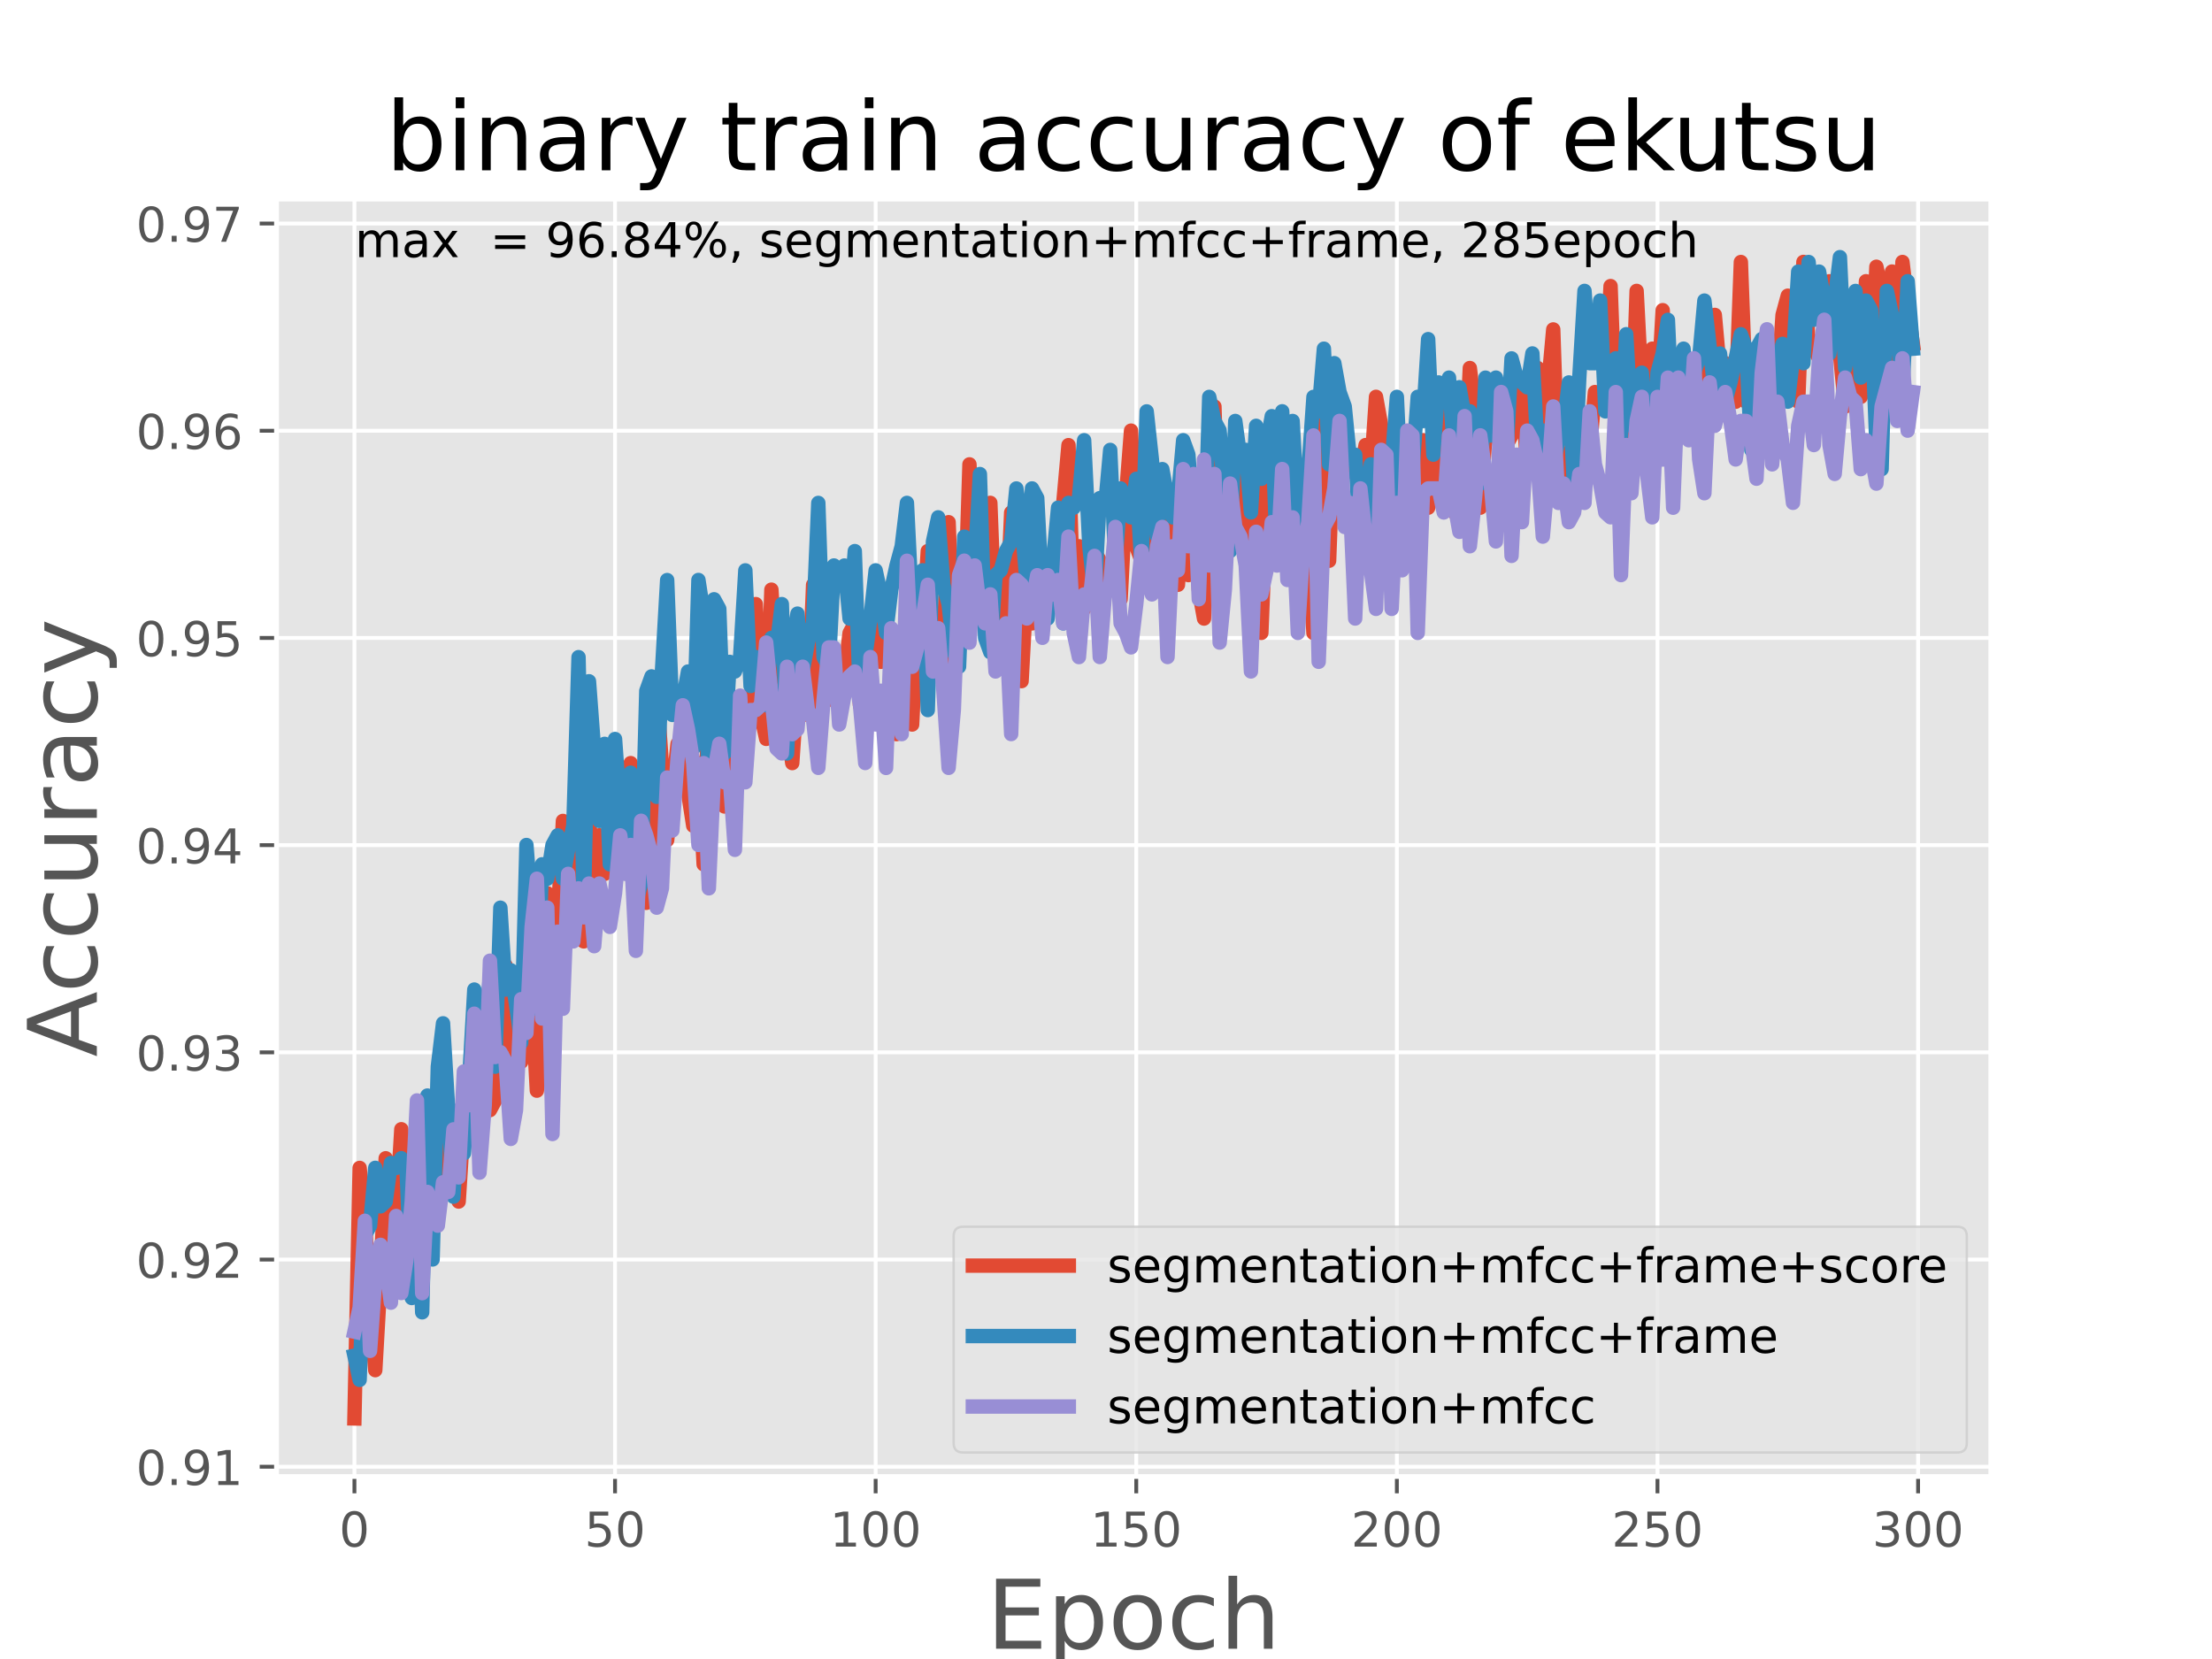 <?xml version="1.0" encoding="utf-8" standalone="no"?>
<!DOCTYPE svg PUBLIC "-//W3C//DTD SVG 1.1//EN"
  "http://www.w3.org/Graphics/SVG/1.1/DTD/svg11.dtd">
<!-- Created with matplotlib (https://matplotlib.org/) -->
<svg height="345.6pt" version="1.1" viewBox="0 0 460.8 345.6" width="460.8pt" xmlns="http://www.w3.org/2000/svg" xmlns:xlink="http://www.w3.org/1999/xlink">
 <defs>
  <style type="text/css">
*{stroke-linecap:butt;stroke-linejoin:round;}
  </style>
 </defs>
 <g id="figure_1">
  <g id="patch_1">
   <path d="M 0 345.6 
L 460.8 345.6 
L 460.8 0 
L 0 0 
z
" style="fill:#ffffff;"/>
  </g>
  <g id="axes_1">
   <g id="patch_2">
    <path d="M 57.6 307.584 
L 414.72 307.584 
L 414.72 41.472 
L 57.6 41.472 
z
" style="fill:#e5e5e5;"/>
   </g>
   <g id="matplotlib.axis_1">
    <g id="xtick_1">
     <g id="line2d_1">
      <path clip-path="url(#pc6d7bc8052)" d="M 73.833 307.584 
L 73.833 41.472 
" style="fill:none;stroke:#ffffff;stroke-linecap:square;stroke-width:0.8;"/>
     </g>
     <g id="line2d_2">
      <defs>
       <path d="M 0 0 
L 0 3.5 
" id="ma8d31fcb08" style="stroke:#555555;stroke-width:0.8;"/>
      </defs>
      <g>
       <use style="fill:#555555;stroke:#555555;stroke-width:0.8;" x="73.833" xlink:href="#ma8d31fcb08" y="307.584"/>
      </g>
     </g>
     <g id="text_1">
      <!-- 0 -->
      <defs>
       <path d="M 31.781 66.406 
Q 24.172 66.406 20.328 58.906 
Q 16.5 51.422 16.5 36.375 
Q 16.5 21.391 20.328 13.891 
Q 24.172 6.391 31.781 6.391 
Q 39.453 6.391 43.281 13.891 
Q 47.125 21.391 47.125 36.375 
Q 47.125 51.422 43.281 58.906 
Q 39.453 66.406 31.781 66.406 
z
M 31.781 74.219 
Q 44.047 74.219 50.516 64.516 
Q 56.984 54.828 56.984 36.375 
Q 56.984 17.969 50.516 8.266 
Q 44.047 -1.422 31.781 -1.422 
Q 19.531 -1.422 13.062 8.266 
Q 6.594 17.969 6.594 36.375 
Q 6.594 54.828 13.062 64.516 
Q 19.531 74.219 31.781 74.219 
z
" id="DejaVuSans-48"/>
      </defs>
      <g style="fill:#555555;" transform="translate(70.651 322.182)scale(0.1 -0.1)">
       <use xlink:href="#DejaVuSans-48"/>
      </g>
     </g>
    </g>
    <g id="xtick_2">
     <g id="line2d_3">
      <path clip-path="url(#pc6d7bc8052)" d="M 128.123 307.584 
L 128.123 41.472 
" style="fill:none;stroke:#ffffff;stroke-linecap:square;stroke-width:0.8;"/>
     </g>
     <g id="line2d_4">
      <g>
       <use style="fill:#555555;stroke:#555555;stroke-width:0.8;" x="128.123" xlink:href="#ma8d31fcb08" y="307.584"/>
      </g>
     </g>
     <g id="text_2">
      <!-- 50 -->
      <defs>
       <path d="M 10.797 72.906 
L 49.516 72.906 
L 49.516 64.594 
L 19.828 64.594 
L 19.828 46.734 
Q 21.969 47.469 24.109 47.828 
Q 26.266 48.188 28.422 48.188 
Q 40.625 48.188 47.75 41.5 
Q 54.891 34.812 54.891 23.391 
Q 54.891 11.625 47.562 5.094 
Q 40.234 -1.422 26.906 -1.422 
Q 22.312 -1.422 17.547 -0.641 
Q 12.797 0.141 7.719 1.703 
L 7.719 11.625 
Q 12.109 9.234 16.797 8.062 
Q 21.484 6.891 26.703 6.891 
Q 35.156 6.891 40.078 11.328 
Q 45.016 15.766 45.016 23.391 
Q 45.016 31 40.078 35.438 
Q 35.156 39.891 26.703 39.891 
Q 22.75 39.891 18.812 39.016 
Q 14.891 38.141 10.797 36.281 
z
" id="DejaVuSans-53"/>
      </defs>
      <g style="fill:#555555;" transform="translate(121.76 322.182)scale(0.1 -0.1)">
       <use xlink:href="#DejaVuSans-53"/>
       <use x="63.623" xlink:href="#DejaVuSans-48"/>
      </g>
     </g>
    </g>
    <g id="xtick_3">
     <g id="line2d_5">
      <path clip-path="url(#pc6d7bc8052)" d="M 182.413 307.584 
L 182.413 41.472 
" style="fill:none;stroke:#ffffff;stroke-linecap:square;stroke-width:0.8;"/>
     </g>
     <g id="line2d_6">
      <g>
       <use style="fill:#555555;stroke:#555555;stroke-width:0.8;" x="182.413" xlink:href="#ma8d31fcb08" y="307.584"/>
      </g>
     </g>
     <g id="text_3">
      <!-- 100 -->
      <defs>
       <path d="M 12.406 8.297 
L 28.516 8.297 
L 28.516 63.922 
L 10.984 60.406 
L 10.984 69.391 
L 28.422 72.906 
L 38.281 72.906 
L 38.281 8.297 
L 54.391 8.297 
L 54.391 0 
L 12.406 0 
z
" id="DejaVuSans-49"/>
      </defs>
      <g style="fill:#555555;" transform="translate(172.869 322.182)scale(0.1 -0.1)">
       <use xlink:href="#DejaVuSans-49"/>
       <use x="63.623" xlink:href="#DejaVuSans-48"/>
       <use x="127.246" xlink:href="#DejaVuSans-48"/>
      </g>
     </g>
    </g>
    <g id="xtick_4">
     <g id="line2d_7">
      <path clip-path="url(#pc6d7bc8052)" d="M 236.703 307.584 
L 236.703 41.472 
" style="fill:none;stroke:#ffffff;stroke-linecap:square;stroke-width:0.8;"/>
     </g>
     <g id="line2d_8">
      <g>
       <use style="fill:#555555;stroke:#555555;stroke-width:0.8;" x="236.703" xlink:href="#ma8d31fcb08" y="307.584"/>
      </g>
     </g>
     <g id="text_4">
      <!-- 150 -->
      <g style="fill:#555555;" transform="translate(227.159 322.182)scale(0.1 -0.1)">
       <use xlink:href="#DejaVuSans-49"/>
       <use x="63.623" xlink:href="#DejaVuSans-53"/>
       <use x="127.246" xlink:href="#DejaVuSans-48"/>
      </g>
     </g>
    </g>
    <g id="xtick_5">
     <g id="line2d_9">
      <path clip-path="url(#pc6d7bc8052)" d="M 290.993 307.584 
L 290.993 41.472 
" style="fill:none;stroke:#ffffff;stroke-linecap:square;stroke-width:0.8;"/>
     </g>
     <g id="line2d_10">
      <g>
       <use style="fill:#555555;stroke:#555555;stroke-width:0.8;" x="290.993" xlink:href="#ma8d31fcb08" y="307.584"/>
      </g>
     </g>
     <g id="text_5">
      <!-- 200 -->
      <defs>
       <path d="M 19.188 8.297 
L 53.609 8.297 
L 53.609 0 
L 7.328 0 
L 7.328 8.297 
Q 12.938 14.109 22.625 23.891 
Q 32.328 33.688 34.812 36.531 
Q 39.547 41.844 41.422 45.531 
Q 43.312 49.219 43.312 52.781 
Q 43.312 58.594 39.234 62.25 
Q 35.156 65.922 28.609 65.922 
Q 23.969 65.922 18.812 64.312 
Q 13.672 62.703 7.812 59.422 
L 7.812 69.391 
Q 13.766 71.781 18.938 73 
Q 24.125 74.219 28.422 74.219 
Q 39.75 74.219 46.484 68.547 
Q 53.219 62.891 53.219 53.422 
Q 53.219 48.922 51.531 44.891 
Q 49.859 40.875 45.406 35.406 
Q 44.188 33.984 37.641 27.219 
Q 31.109 20.453 19.188 8.297 
z
" id="DejaVuSans-50"/>
      </defs>
      <g style="fill:#555555;" transform="translate(281.449 322.182)scale(0.1 -0.1)">
       <use xlink:href="#DejaVuSans-50"/>
       <use x="63.623" xlink:href="#DejaVuSans-48"/>
       <use x="127.246" xlink:href="#DejaVuSans-48"/>
      </g>
     </g>
    </g>
    <g id="xtick_6">
     <g id="line2d_11">
      <path clip-path="url(#pc6d7bc8052)" d="M 345.283 307.584 
L 345.283 41.472 
" style="fill:none;stroke:#ffffff;stroke-linecap:square;stroke-width:0.8;"/>
     </g>
     <g id="line2d_12">
      <g>
       <use style="fill:#555555;stroke:#555555;stroke-width:0.8;" x="345.283" xlink:href="#ma8d31fcb08" y="307.584"/>
      </g>
     </g>
     <g id="text_6">
      <!-- 250 -->
      <g style="fill:#555555;" transform="translate(335.739 322.182)scale(0.1 -0.1)">
       <use xlink:href="#DejaVuSans-50"/>
       <use x="63.623" xlink:href="#DejaVuSans-53"/>
       <use x="127.246" xlink:href="#DejaVuSans-48"/>
      </g>
     </g>
    </g>
    <g id="xtick_7">
     <g id="line2d_13">
      <path clip-path="url(#pc6d7bc8052)" d="M 399.573 307.584 
L 399.573 41.472 
" style="fill:none;stroke:#ffffff;stroke-linecap:square;stroke-width:0.8;"/>
     </g>
     <g id="line2d_14">
      <g>
       <use style="fill:#555555;stroke:#555555;stroke-width:0.8;" x="399.573" xlink:href="#ma8d31fcb08" y="307.584"/>
      </g>
     </g>
     <g id="text_7">
      <!-- 300 -->
      <defs>
       <path d="M 40.578 39.312 
Q 47.656 37.797 51.625 33 
Q 55.609 28.219 55.609 21.188 
Q 55.609 10.406 48.188 4.484 
Q 40.766 -1.422 27.094 -1.422 
Q 22.516 -1.422 17.656 -0.516 
Q 12.797 0.391 7.625 2.203 
L 7.625 11.719 
Q 11.719 9.328 16.594 8.109 
Q 21.484 6.891 26.812 6.891 
Q 36.078 6.891 40.938 10.547 
Q 45.797 14.203 45.797 21.188 
Q 45.797 27.641 41.281 31.266 
Q 36.766 34.906 28.719 34.906 
L 20.219 34.906 
L 20.219 43.016 
L 29.109 43.016 
Q 36.375 43.016 40.234 45.922 
Q 44.094 48.828 44.094 54.297 
Q 44.094 59.906 40.109 62.906 
Q 36.141 65.922 28.719 65.922 
Q 24.656 65.922 20.016 65.031 
Q 15.375 64.156 9.812 62.312 
L 9.812 71.094 
Q 15.438 72.656 20.344 73.438 
Q 25.25 74.219 29.594 74.219 
Q 40.828 74.219 47.359 69.109 
Q 53.906 64.016 53.906 55.328 
Q 53.906 49.266 50.438 45.094 
Q 46.969 40.922 40.578 39.312 
z
" id="DejaVuSans-51"/>
      </defs>
      <g style="fill:#555555;" transform="translate(390.029 322.182)scale(0.1 -0.1)">
       <use xlink:href="#DejaVuSans-51"/>
       <use x="63.623" xlink:href="#DejaVuSans-48"/>
       <use x="127.246" xlink:href="#DejaVuSans-48"/>
      </g>
     </g>
    </g>
    <g id="text_8">
     <!-- Epoch -->
     <defs>
      <path d="M 9.812 72.906 
L 55.906 72.906 
L 55.906 64.594 
L 19.672 64.594 
L 19.672 43.016 
L 54.391 43.016 
L 54.391 34.719 
L 19.672 34.719 
L 19.672 8.297 
L 56.781 8.297 
L 56.781 0 
L 9.812 0 
z
" id="DejaVuSans-69"/>
      <path d="M 18.109 8.203 
L 18.109 -20.797 
L 9.078 -20.797 
L 9.078 54.688 
L 18.109 54.688 
L 18.109 46.391 
Q 20.953 51.266 25.266 53.625 
Q 29.594 56 35.594 56 
Q 45.562 56 51.781 48.094 
Q 58.016 40.188 58.016 27.297 
Q 58.016 14.406 51.781 6.484 
Q 45.562 -1.422 35.594 -1.422 
Q 29.594 -1.422 25.266 0.953 
Q 20.953 3.328 18.109 8.203 
z
M 48.688 27.297 
Q 48.688 37.203 44.609 42.844 
Q 40.531 48.484 33.406 48.484 
Q 26.266 48.484 22.188 42.844 
Q 18.109 37.203 18.109 27.297 
Q 18.109 17.391 22.188 11.75 
Q 26.266 6.109 33.406 6.109 
Q 40.531 6.109 44.609 11.75 
Q 48.688 17.391 48.688 27.297 
z
" id="DejaVuSans-112"/>
      <path d="M 30.609 48.391 
Q 23.391 48.391 19.188 42.75 
Q 14.984 37.109 14.984 27.297 
Q 14.984 17.484 19.156 11.844 
Q 23.344 6.203 30.609 6.203 
Q 37.797 6.203 41.984 11.859 
Q 46.188 17.531 46.188 27.297 
Q 46.188 37.016 41.984 42.703 
Q 37.797 48.391 30.609 48.391 
z
M 30.609 56 
Q 42.328 56 49.016 48.375 
Q 55.719 40.766 55.719 27.297 
Q 55.719 13.875 49.016 6.219 
Q 42.328 -1.422 30.609 -1.422 
Q 18.844 -1.422 12.172 6.219 
Q 5.516 13.875 5.516 27.297 
Q 5.516 40.766 12.172 48.375 
Q 18.844 56 30.609 56 
z
" id="DejaVuSans-111"/>
      <path d="M 48.781 52.594 
L 48.781 44.188 
Q 44.969 46.297 41.141 47.344 
Q 37.312 48.391 33.406 48.391 
Q 24.656 48.391 19.812 42.844 
Q 14.984 37.312 14.984 27.297 
Q 14.984 17.281 19.812 11.734 
Q 24.656 6.203 33.406 6.203 
Q 37.312 6.203 41.141 7.25 
Q 44.969 8.297 48.781 10.406 
L 48.781 2.094 
Q 45.016 0.344 40.984 -0.531 
Q 36.969 -1.422 32.422 -1.422 
Q 20.062 -1.422 12.781 6.344 
Q 5.516 14.109 5.516 27.297 
Q 5.516 40.672 12.859 48.328 
Q 20.219 56 33.016 56 
Q 37.156 56 41.109 55.141 
Q 45.062 54.297 48.781 52.594 
z
" id="DejaVuSans-99"/>
      <path d="M 54.891 33.016 
L 54.891 0 
L 45.906 0 
L 45.906 32.719 
Q 45.906 40.484 42.875 44.328 
Q 39.844 48.188 33.797 48.188 
Q 26.516 48.188 22.312 43.547 
Q 18.109 38.922 18.109 30.906 
L 18.109 0 
L 9.078 0 
L 9.078 75.984 
L 18.109 75.984 
L 18.109 46.188 
Q 21.344 51.125 25.703 53.562 
Q 30.078 56 35.797 56 
Q 45.219 56 50.047 50.172 
Q 54.891 44.344 54.891 33.016 
z
" id="DejaVuSans-104"/>
     </defs>
     <g style="fill:#555555;" transform="translate(205.538 343.459)scale(0.2 -0.2)">
      <use xlink:href="#DejaVuSans-69"/>
      <use x="63.184" xlink:href="#DejaVuSans-112"/>
      <use x="126.66" xlink:href="#DejaVuSans-111"/>
      <use x="187.842" xlink:href="#DejaVuSans-99"/>
      <use x="242.822" xlink:href="#DejaVuSans-104"/>
     </g>
    </g>
   </g>
   <g id="matplotlib.axis_2">
    <g id="ytick_1">
     <g id="line2d_15">
      <path clip-path="url(#pc6d7bc8052)" d="M 57.6 305.552 
L 414.72 305.552 
" style="fill:none;stroke:#ffffff;stroke-linecap:square;stroke-width:0.8;"/>
     </g>
     <g id="line2d_16">
      <defs>
       <path d="M 0 0 
L -3.5 0 
" id="m9294059d10" style="stroke:#555555;stroke-width:0.8;"/>
      </defs>
      <g>
       <use style="fill:#555555;stroke:#555555;stroke-width:0.8;" x="57.6" xlink:href="#m9294059d10" y="305.552"/>
      </g>
     </g>
     <g id="text_9">
      <!-- 0.91 -->
      <defs>
       <path d="M 10.688 12.406 
L 21 12.406 
L 21 0 
L 10.688 0 
z
" id="DejaVuSans-46"/>
       <path d="M 10.984 1.516 
L 10.984 10.5 
Q 14.703 8.734 18.5 7.812 
Q 22.312 6.891 25.984 6.891 
Q 35.75 6.891 40.891 13.453 
Q 46.047 20.016 46.781 33.406 
Q 43.953 29.203 39.594 26.953 
Q 35.25 24.703 29.984 24.703 
Q 19.047 24.703 12.672 31.312 
Q 6.297 37.938 6.297 49.422 
Q 6.297 60.641 12.938 67.422 
Q 19.578 74.219 30.609 74.219 
Q 43.266 74.219 49.922 64.516 
Q 56.594 54.828 56.594 36.375 
Q 56.594 19.141 48.406 8.859 
Q 40.234 -1.422 26.422 -1.422 
Q 22.703 -1.422 18.891 -0.688 
Q 15.094 0.047 10.984 1.516 
z
M 30.609 32.422 
Q 37.25 32.422 41.125 36.953 
Q 45.016 41.5 45.016 49.422 
Q 45.016 57.281 41.125 61.844 
Q 37.25 66.406 30.609 66.406 
Q 23.969 66.406 20.094 61.844 
Q 16.219 57.281 16.219 49.422 
Q 16.219 41.5 20.094 36.953 
Q 23.969 32.422 30.609 32.422 
z
" id="DejaVuSans-57"/>
      </defs>
      <g style="fill:#555555;" transform="translate(28.334 309.351)scale(0.1 -0.1)">
       <use xlink:href="#DejaVuSans-48"/>
       <use x="63.623" xlink:href="#DejaVuSans-46"/>
       <use x="95.41" xlink:href="#DejaVuSans-57"/>
       <use x="159.033" xlink:href="#DejaVuSans-49"/>
      </g>
     </g>
    </g>
    <g id="ytick_2">
     <g id="line2d_17">
      <path clip-path="url(#pc6d7bc8052)" d="M 57.6 262.387 
L 414.72 262.387 
" style="fill:none;stroke:#ffffff;stroke-linecap:square;stroke-width:0.8;"/>
     </g>
     <g id="line2d_18">
      <g>
       <use style="fill:#555555;stroke:#555555;stroke-width:0.8;" x="57.6" xlink:href="#m9294059d10" y="262.387"/>
      </g>
     </g>
     <g id="text_10">
      <!-- 0.92 -->
      <g style="fill:#555555;" transform="translate(28.334 266.186)scale(0.1 -0.1)">
       <use xlink:href="#DejaVuSans-48"/>
       <use x="63.623" xlink:href="#DejaVuSans-46"/>
       <use x="95.41" xlink:href="#DejaVuSans-57"/>
       <use x="159.033" xlink:href="#DejaVuSans-50"/>
      </g>
     </g>
    </g>
    <g id="ytick_3">
     <g id="line2d_19">
      <path clip-path="url(#pc6d7bc8052)" d="M 57.6 219.223 
L 414.72 219.223 
" style="fill:none;stroke:#ffffff;stroke-linecap:square;stroke-width:0.8;"/>
     </g>
     <g id="line2d_20">
      <g>
       <use style="fill:#555555;stroke:#555555;stroke-width:0.8;" x="57.6" xlink:href="#m9294059d10" y="219.223"/>
      </g>
     </g>
     <g id="text_11">
      <!-- 0.93 -->
      <g style="fill:#555555;" transform="translate(28.334 223.022)scale(0.1 -0.1)">
       <use xlink:href="#DejaVuSans-48"/>
       <use x="63.623" xlink:href="#DejaVuSans-46"/>
       <use x="95.41" xlink:href="#DejaVuSans-57"/>
       <use x="159.033" xlink:href="#DejaVuSans-51"/>
      </g>
     </g>
    </g>
    <g id="ytick_4">
     <g id="line2d_21">
      <path clip-path="url(#pc6d7bc8052)" d="M 57.6 176.058 
L 414.72 176.058 
" style="fill:none;stroke:#ffffff;stroke-linecap:square;stroke-width:0.8;"/>
     </g>
     <g id="line2d_22">
      <g>
       <use style="fill:#555555;stroke:#555555;stroke-width:0.8;" x="57.6" xlink:href="#m9294059d10" y="176.058"/>
      </g>
     </g>
     <g id="text_12">
      <!-- 0.94 -->
      <defs>
       <path d="M 37.797 64.312 
L 12.891 25.391 
L 37.797 25.391 
z
M 35.203 72.906 
L 47.609 72.906 
L 47.609 25.391 
L 58.016 25.391 
L 58.016 17.188 
L 47.609 17.188 
L 47.609 0 
L 37.797 0 
L 37.797 17.188 
L 4.891 17.188 
L 4.891 26.703 
z
" id="DejaVuSans-52"/>
      </defs>
      <g style="fill:#555555;" transform="translate(28.334 179.857)scale(0.1 -0.1)">
       <use xlink:href="#DejaVuSans-48"/>
       <use x="63.623" xlink:href="#DejaVuSans-46"/>
       <use x="95.41" xlink:href="#DejaVuSans-57"/>
       <use x="159.033" xlink:href="#DejaVuSans-52"/>
      </g>
     </g>
    </g>
    <g id="ytick_5">
     <g id="line2d_23">
      <path clip-path="url(#pc6d7bc8052)" d="M 57.6 132.894 
L 414.72 132.894 
" style="fill:none;stroke:#ffffff;stroke-linecap:square;stroke-width:0.8;"/>
     </g>
     <g id="line2d_24">
      <g>
       <use style="fill:#555555;stroke:#555555;stroke-width:0.8;" x="57.6" xlink:href="#m9294059d10" y="132.894"/>
      </g>
     </g>
     <g id="text_13">
      <!-- 0.95 -->
      <g style="fill:#555555;" transform="translate(28.334 136.693)scale(0.1 -0.1)">
       <use xlink:href="#DejaVuSans-48"/>
       <use x="63.623" xlink:href="#DejaVuSans-46"/>
       <use x="95.41" xlink:href="#DejaVuSans-57"/>
       <use x="159.033" xlink:href="#DejaVuSans-53"/>
      </g>
     </g>
    </g>
    <g id="ytick_6">
     <g id="line2d_25">
      <path clip-path="url(#pc6d7bc8052)" d="M 57.6 89.729 
L 414.72 89.729 
" style="fill:none;stroke:#ffffff;stroke-linecap:square;stroke-width:0.8;"/>
     </g>
     <g id="line2d_26">
      <g>
       <use style="fill:#555555;stroke:#555555;stroke-width:0.8;" x="57.6" xlink:href="#m9294059d10" y="89.729"/>
      </g>
     </g>
     <g id="text_14">
      <!-- 0.96 -->
      <defs>
       <path d="M 33.016 40.375 
Q 26.375 40.375 22.484 35.828 
Q 18.609 31.297 18.609 23.391 
Q 18.609 15.531 22.484 10.953 
Q 26.375 6.391 33.016 6.391 
Q 39.656 6.391 43.531 10.953 
Q 47.406 15.531 47.406 23.391 
Q 47.406 31.297 43.531 35.828 
Q 39.656 40.375 33.016 40.375 
z
M 52.594 71.297 
L 52.594 62.312 
Q 48.875 64.062 45.094 64.984 
Q 41.312 65.922 37.594 65.922 
Q 27.828 65.922 22.672 59.328 
Q 17.531 52.734 16.797 39.406 
Q 19.672 43.656 24.016 45.922 
Q 28.375 48.188 33.594 48.188 
Q 44.578 48.188 50.953 41.516 
Q 57.328 34.859 57.328 23.391 
Q 57.328 12.156 50.688 5.359 
Q 44.047 -1.422 33.016 -1.422 
Q 20.359 -1.422 13.672 8.266 
Q 6.984 17.969 6.984 36.375 
Q 6.984 53.656 15.188 63.938 
Q 23.391 74.219 37.203 74.219 
Q 40.922 74.219 44.703 73.484 
Q 48.484 72.75 52.594 71.297 
z
" id="DejaVuSans-54"/>
      </defs>
      <g style="fill:#555555;" transform="translate(28.334 93.528)scale(0.1 -0.1)">
       <use xlink:href="#DejaVuSans-48"/>
       <use x="63.623" xlink:href="#DejaVuSans-46"/>
       <use x="95.41" xlink:href="#DejaVuSans-57"/>
       <use x="159.033" xlink:href="#DejaVuSans-54"/>
      </g>
     </g>
    </g>
    <g id="ytick_7">
     <g id="line2d_27">
      <path clip-path="url(#pc6d7bc8052)" d="M 57.6 46.564 
L 414.72 46.564 
" style="fill:none;stroke:#ffffff;stroke-linecap:square;stroke-width:0.8;"/>
     </g>
     <g id="line2d_28">
      <g>
       <use style="fill:#555555;stroke:#555555;stroke-width:0.8;" x="57.6" xlink:href="#m9294059d10" y="46.564"/>
      </g>
     </g>
     <g id="text_15">
      <!-- 0.97 -->
      <defs>
       <path d="M 8.203 72.906 
L 55.078 72.906 
L 55.078 68.703 
L 28.609 0 
L 18.312 0 
L 43.219 64.594 
L 8.203 64.594 
z
" id="DejaVuSans-55"/>
      </defs>
      <g style="fill:#555555;" transform="translate(28.334 50.364)scale(0.1 -0.1)">
       <use xlink:href="#DejaVuSans-48"/>
       <use x="63.623" xlink:href="#DejaVuSans-46"/>
       <use x="95.41" xlink:href="#DejaVuSans-57"/>
       <use x="159.033" xlink:href="#DejaVuSans-55"/>
      </g>
     </g>
    </g>
    <g id="text_16">
     <!-- Accuracy -->
     <defs>
      <path d="M 34.188 63.188 
L 20.797 26.906 
L 47.609 26.906 
z
M 28.609 72.906 
L 39.797 72.906 
L 67.578 0 
L 57.328 0 
L 50.688 18.703 
L 17.828 18.703 
L 11.188 0 
L 0.781 0 
z
" id="DejaVuSans-65"/>
      <path d="M 8.5 21.578 
L 8.5 54.688 
L 17.484 54.688 
L 17.484 21.922 
Q 17.484 14.156 20.5 10.266 
Q 23.531 6.391 29.594 6.391 
Q 36.859 6.391 41.078 11.031 
Q 45.312 15.672 45.312 23.688 
L 45.312 54.688 
L 54.297 54.688 
L 54.297 0 
L 45.312 0 
L 45.312 8.406 
Q 42.047 3.422 37.719 1 
Q 33.406 -1.422 27.688 -1.422 
Q 18.266 -1.422 13.375 4.438 
Q 8.5 10.297 8.5 21.578 
z
M 31.109 56 
z
" id="DejaVuSans-117"/>
      <path d="M 41.109 46.297 
Q 39.594 47.172 37.812 47.578 
Q 36.031 48 33.891 48 
Q 26.266 48 22.188 43.047 
Q 18.109 38.094 18.109 28.812 
L 18.109 0 
L 9.078 0 
L 9.078 54.688 
L 18.109 54.688 
L 18.109 46.188 
Q 20.953 51.172 25.484 53.578 
Q 30.031 56 36.531 56 
Q 37.453 56 38.578 55.875 
Q 39.703 55.766 41.062 55.516 
z
" id="DejaVuSans-114"/>
      <path d="M 34.281 27.484 
Q 23.391 27.484 19.188 25 
Q 14.984 22.516 14.984 16.5 
Q 14.984 11.719 18.141 8.906 
Q 21.297 6.109 26.703 6.109 
Q 34.188 6.109 38.703 11.406 
Q 43.219 16.703 43.219 25.484 
L 43.219 27.484 
z
M 52.203 31.203 
L 52.203 0 
L 43.219 0 
L 43.219 8.297 
Q 40.141 3.328 35.547 0.953 
Q 30.953 -1.422 24.312 -1.422 
Q 15.922 -1.422 10.953 3.297 
Q 6 8.016 6 15.922 
Q 6 25.141 12.172 29.828 
Q 18.359 34.516 30.609 34.516 
L 43.219 34.516 
L 43.219 35.406 
Q 43.219 41.609 39.141 45 
Q 35.062 48.391 27.688 48.391 
Q 23 48.391 18.547 47.266 
Q 14.109 46.141 10.016 43.891 
L 10.016 52.203 
Q 14.938 54.109 19.578 55.047 
Q 24.219 56 28.609 56 
Q 40.484 56 46.344 49.844 
Q 52.203 43.703 52.203 31.203 
z
" id="DejaVuSans-97"/>
      <path d="M 32.172 -5.078 
Q 28.375 -14.844 24.75 -17.812 
Q 21.141 -20.797 15.094 -20.797 
L 7.906 -20.797 
L 7.906 -13.281 
L 13.188 -13.281 
Q 16.891 -13.281 18.938 -11.516 
Q 21 -9.766 23.484 -3.219 
L 25.094 0.875 
L 2.984 54.688 
L 12.5 54.688 
L 29.594 11.922 
L 46.688 54.688 
L 56.203 54.688 
z
" id="DejaVuSans-121"/>
     </defs>
     <g style="fill:#555555;" transform="translate(20.175 220.184)rotate(-90)scale(0.2 -0.2)">
      <use xlink:href="#DejaVuSans-65"/>
      <use x="66.658" xlink:href="#DejaVuSans-99"/>
      <use x="121.639" xlink:href="#DejaVuSans-99"/>
      <use x="176.619" xlink:href="#DejaVuSans-117"/>
      <use x="239.998" xlink:href="#DejaVuSans-114"/>
      <use x="281.111" xlink:href="#DejaVuSans-97"/>
      <use x="342.391" xlink:href="#DejaVuSans-99"/>
      <use x="397.371" xlink:href="#DejaVuSans-121"/>
     </g>
    </g>
   </g>
   <g id="line2d_29">
    <path clip-path="url(#pc6d7bc8052)" d="M 73.833 295.488 
L 74.919 243.298 
L 76.004 254.324 
L 77.09 272.393 
L 78.176 285.426 
L 79.262 266.384 
L 80.348 241.288 
L 81.433 251.315 
L 82.519 253.324 
L 83.605 235.242 
L 84.691 259.334 
L 85.777 256.333 
L 86.862 245.292 
L 87.948 240.27 
L 89.034 246.3 
L 90.12 237.252 
L 91.206 247.297 
L 92.291 227.228 
L 93.377 237.256 
L 94.463 245.282 
L 95.549 250.304 
L 96.635 233.248 
L 97.72 231.241 
L 98.806 210.168 
L 99.892 237.264 
L 100.978 224.204 
L 102.064 231.252 
L 103.149 229.231 
L 104.235 221.207 
L 105.321 201.114 
L 106.407 209.152 
L 107.493 220.203 
L 108.578 221.2 
L 109.664 196.105 
L 110.75 207.132 
L 111.836 227.202 
L 112.922 218.177 
L 114.007 186.085 
L 115.093 198.124 
L 116.179 192.098 
L 117.265 171.016 
L 118.351 193.083 
L 119.436 178.04 
L 120.522 174.027 
L 121.608 196.104 
L 122.694 170.004 
L 123.78 186.057 
L 124.865 174.011 
L 125.951 182.044 
L 127.037 178.04 
L 128.123 178.033 
L 129.209 171.02 
L 130.294 176.012 
L 131.38 158.972 
L 132.466 176.023 
L 133.552 169.013 
L 134.638 188.071 
L 135.723 180.052 
L 136.809 143.919 
L 138.981 175.015 
L 141.152 154.964 
L 142.238 163.975 
L 143.324 164.981 
L 144.41 172.008 
L 145.496 158.979 
L 146.581 180.048 
L 147.667 143.908 
L 148.753 148.929 
L 149.839 148.922 
L 150.925 168.004 
L 152.01 144.921 
L 153.096 145.92 
L 154.182 159.955 
L 155.268 149.923 
L 156.354 150.937 
L 157.439 125.846 
L 158.525 148.924 
L 159.611 153.921 
L 160.697 122.837 
L 161.783 140.91 
L 162.868 134.871 
L 163.954 150.942 
L 165.04 158.96 
L 166.126 142.904 
L 167.212 143.917 
L 168.297 148.934 
L 169.383 121.835 
L 170.469 151.936 
L 171.555 126.838 
L 172.641 130.872 
L 173.726 145.934 
L 174.812 143.896 
L 175.898 140.901 
L 176.984 131.873 
L 178.07 129.856 
L 179.155 146.914 
L 180.241 149.921 
L 181.327 135.87 
L 182.413 126.838 
L 183.499 137.873 
L 184.584 128.853 
L 185.67 136.883 
L 186.756 152.931 
L 187.842 134.88 
L 188.928 130.867 
L 190.013 150.929 
L 191.099 128.85 
L 192.185 132.863 
L 193.271 114.797 
L 194.357 137.898 
L 195.442 137.889 
L 196.528 134.873 
L 197.614 108.786 
L 198.7 137.871 
L 199.786 124.84 
L 200.871 130.86 
L 201.957 96.737 
L 203.043 123.826 
L 204.129 125.844 
L 205.215 120.815 
L 206.3 104.758 
L 207.386 132.859 
L 208.472 122.836 
L 209.558 131.864 
L 210.644 106.78 
L 211.729 129.859 
L 212.815 141.888 
L 213.901 121.823 
L 214.987 129.863 
L 216.073 116.802 
L 217.158 124.847 
L 218.244 118.8 
L 219.33 118.791 
L 220.416 113.788 
L 221.502 104.775 
L 222.587 92.731 
L 223.673 128.862 
L 224.759 113.797 
L 225.845 126.829 
L 226.931 117.806 
L 228.016 114.789 
L 229.102 116.816 
L 230.188 123.846 
L 231.274 121.819 
L 232.36 120.824 
L 233.445 124.837 
L 234.531 103.757 
L 235.617 89.71 
L 236.703 113.802 
L 237.789 116.807 
L 238.875 112.789 
L 239.96 103.759 
L 241.046 115.814 
L 242.132 119.818 
L 243.218 104.751 
L 244.304 120.808 
L 245.389 121.821 
L 246.475 102.744 
L 247.561 119.795 
L 248.647 98.738 
L 249.733 122.827 
L 250.818 128.853 
L 251.904 93.725 
L 252.99 84.694 
L 254.076 120.81 
L 255.162 112.777 
L 256.247 105.776 
L 257.333 104.756 
L 258.419 97.727 
L 259.505 115.798 
L 260.591 95.731 
L 261.676 96.74 
L 262.762 131.841 
L 263.848 104.761 
L 264.934 87.698 
L 266.02 105.774 
L 267.105 98.738 
L 268.191 95.729 
L 269.277 115.779 
L 270.363 104.766 
L 271.449 99.737 
L 272.534 113.805 
L 273.62 131.864 
L 274.706 97.751 
L 275.792 77.667 
L 276.878 116.811 
L 277.963 87.691 
L 279.049 85.681 
L 280.135 97.736 
L 281.221 97.748 
L 282.307 98.74 
L 283.392 98.733 
L 284.478 92.719 
L 285.564 98.74 
L 286.65 82.665 
L 287.736 88.699 
L 288.821 108.762 
L 289.907 105.763 
L 290.993 89.694 
L 292.079 106.775 
L 293.165 98.743 
L 294.25 96.703 
L 295.336 96.73 
L 296.422 91.709 
L 297.508 105.769 
L 298.594 101.752 
L 299.679 95.733 
L 300.765 103.759 
L 301.851 79.672 
L 302.937 106.75 
L 304.023 102.746 
L 305.108 99.746 
L 306.194 76.668 
L 307.28 85.688 
L 308.366 105.758 
L 309.452 90.712 
L 310.537 84.679 
L 311.623 84.689 
L 312.709 95.724 
L 313.795 92.715 
L 314.881 90.716 
L 315.966 78.666 
L 317.052 79.658 
L 318.138 97.722 
L 319.224 79.667 
L 320.31 76.666 
L 321.395 94.727 
L 322.481 80.676 
L 323.567 68.628 
L 324.653 100.746 
L 325.739 104.751 
L 326.824 100.729 
L 327.91 86.704 
L 328.996 92.719 
L 330.082 92.708 
L 331.168 93.705 
L 332.253 81.677 
L 333.339 82.677 
L 334.425 80.676 
L 335.511 59.596 
L 336.597 88.709 
L 337.682 90.721 
L 338.768 86.685 
L 339.854 91.711 
L 340.94 60.599 
L 342.026 81.654 
L 343.111 82.667 
L 344.197 72.636 
L 345.283 83.687 
L 346.369 64.617 
L 347.455 87.708 
L 348.54 75.641 
L 349.626 87.684 
L 350.712 79.677 
L 351.798 85.688 
L 352.884 82.681 
L 353.969 77.655 
L 355.055 75.645 
L 356.141 79.667 
L 357.227 65.602 
L 358.313 77.639 
L 359.398 75.655 
L 360.484 77.653 
L 361.57 83.692 
L 362.656 54.583 
L 363.742 83.687 
L 364.827 74.646 
L 365.913 88.692 
L 366.999 86.696 
L 368.085 77.669 
L 369.171 84.691 
L 370.256 81.675 
L 371.342 65.607 
L 372.428 61.599 
L 373.514 76.661 
L 374.6 83.683 
L 375.685 54.564 
L 376.771 71.634 
L 377.857 72.634 
L 378.943 74.651 
L 380.029 67.628 
L 381.114 58.597 
L 382.2 69.641 
L 383.286 73.654 
L 384.372 84.689 
L 385.458 69.634 
L 386.543 79.672 
L 387.629 82.679 
L 388.715 58.587 
L 389.801 79.644 
L 390.887 55.569 
L 391.972 60.601 
L 393.058 83.673 
L 394.144 56.568 
L 395.23 78.649 
L 396.316 54.577 
L 397.401 63.623 
L 398.487 71.641 
L 398.487 71.641 
" style="fill:none;stroke:#e24a33;stroke-linecap:square;stroke-width:3;"/>
   </g>
   <g id="line2d_30">
    <path clip-path="url(#pc6d7bc8052)" d="M 73.833 282.417 
L 74.919 287.455 
L 76.004 257.34 
L 77.09 255.335 
L 78.176 243.282 
L 79.262 251.303 
L 80.348 250.318 
L 81.433 242.28 
L 82.519 243.301 
L 83.605 241.276 
L 84.691 243.3 
L 85.777 270.395 
L 86.862 240.263 
L 87.948 273.378 
L 89.034 228.224 
L 90.12 262.366 
L 91.206 222.206 
L 92.291 213.176 
L 94.463 249.293 
L 95.549 231.226 
L 96.635 240.266 
L 97.72 225.206 
L 98.806 206.143 
L 99.892 226.221 
L 100.978 217.189 
L 102.064 203.148 
L 103.149 222.215 
L 104.235 189.091 
L 105.321 206.142 
L 106.407 202.125 
L 107.493 209.152 
L 108.578 217.189 
L 109.664 176.03 
L 110.75 190.077 
L 111.836 210.158 
L 112.922 180.05 
L 114.007 183.057 
L 115.093 176.032 
L 116.179 174.025 
L 117.265 183.045 
L 118.351 177.024 
L 119.436 172.015 
L 120.522 136.897 
L 121.608 189.075 
L 122.694 141.919 
L 124.865 171.013 
L 125.951 154.959 
L 127.037 180.05 
L 128.123 153.946 
L 129.209 168.994 
L 130.294 179.035 
L 131.38 160.97 
L 132.466 188.066 
L 133.552 184.063 
L 134.638 143.922 
L 135.723 140.908 
L 136.809 165.996 
L 137.895 139.897 
L 138.981 120.841 
L 140.067 148.931 
L 141.152 144.891 
L 142.238 145.925 
L 143.324 139.894 
L 144.41 155.963 
L 145.496 120.819 
L 146.581 127.853 
L 147.667 165.007 
L 148.753 124.844 
L 149.839 126.843 
L 150.925 156.958 
L 152.01 137.88 
L 153.096 139.885 
L 154.182 136.872 
L 155.268 118.817 
L 156.354 142.904 
L 157.439 136.878 
L 158.525 139.892 
L 159.611 146.917 
L 160.697 132.885 
L 161.783 134.873 
L 162.868 125.846 
L 163.954 156.962 
L 165.04 134.873 
L 166.126 127.83 
L 167.212 139.883 
L 168.297 133.865 
L 169.383 129.863 
L 170.469 104.77 
L 171.555 136.879 
L 172.641 138.891 
L 173.726 117.803 
L 174.812 119.813 
L 175.898 117.813 
L 176.984 128.859 
L 178.07 114.804 
L 179.155 145.915 
L 180.241 136.851 
L 181.327 128.85 
L 182.413 118.812 
L 183.499 123.824 
L 184.584 131.854 
L 185.67 122.83 
L 186.756 117.82 
L 187.842 113.802 
L 188.928 104.763 
L 190.013 126.838 
L 191.099 135.868 
L 192.185 118.803 
L 193.271 147.918 
L 194.357 112.798 
L 195.442 107.772 
L 196.528 121.814 
L 197.614 125.843 
L 198.7 135.877 
L 199.786 138.886 
L 200.871 111.797 
L 201.957 122.827 
L 203.043 117.815 
L 204.129 98.754 
L 205.215 132.868 
L 206.3 135.868 
L 207.386 119.813 
L 208.472 118.821 
L 209.558 114.799 
L 210.644 112.791 
L 211.729 101.759 
L 212.815 108.776 
L 213.901 121.819 
L 214.987 101.749 
L 216.073 103.767 
L 217.158 124.828 
L 218.244 128.85 
L 220.416 105.762 
L 221.502 129.859 
L 222.587 104.756 
L 223.673 105.769 
L 224.759 103.771 
L 225.845 91.708 
L 226.931 113.797 
L 228.016 123.833 
L 229.102 103.767 
L 230.188 105.767 
L 231.274 93.726 
L 232.36 117.806 
L 233.445 101.754 
L 234.531 103.771 
L 235.617 107.772 
L 236.703 99.744 
L 237.789 117.808 
L 238.875 85.7 
L 239.96 95.731 
L 241.046 111.792 
L 242.132 97.727 
L 243.218 103.75 
L 244.304 107.777 
L 245.389 103.767 
L 246.475 91.708 
L 247.561 94.713 
L 248.647 109.787 
L 249.733 99.739 
L 250.818 117.808 
L 251.904 82.679 
L 252.99 87.691 
L 254.076 89.703 
L 255.162 104.763 
L 256.247 114.787 
L 257.333 87.696 
L 258.419 95.736 
L 259.505 93.721 
L 260.591 106.75 
L 261.676 88.709 
L 262.762 99.744 
L 263.848 92.722 
L 264.934 86.696 
L 266.02 116.807 
L 267.105 85.683 
L 268.191 110.786 
L 269.277 87.701 
L 270.363 106.764 
L 271.449 113.793 
L 273.62 82.681 
L 274.706 85.704 
L 275.792 72.638 
L 276.878 96.73 
L 277.963 75.655 
L 279.049 81.672 
L 280.135 84.682 
L 281.221 95.736 
L 282.307 94.732 
L 283.392 112.791 
L 285.564 96.732 
L 286.65 108.781 
L 287.736 96.716 
L 288.821 99.73 
L 289.907 96.737 
L 290.993 82.676 
L 292.079 106.752 
L 293.165 96.723 
L 294.25 97.73 
L 295.336 82.667 
L 296.422 87.707 
L 297.508 70.645 
L 298.594 94.711 
L 299.679 79.667 
L 300.765 81.661 
L 301.851 78.666 
L 302.937 94.725 
L 304.023 80.671 
L 305.108 86.694 
L 306.194 85.679 
L 307.28 89.71 
L 308.366 100.75 
L 309.452 78.673 
L 310.537 90.726 
L 311.623 78.661 
L 312.709 83.68 
L 313.795 94.713 
L 314.881 74.662 
L 315.966 78.662 
L 318.138 80.685 
L 319.224 73.63 
L 320.31 93.725 
L 321.395 89.694 
L 322.481 100.736 
L 323.567 96.737 
L 324.653 91.713 
L 325.739 88.695 
L 326.824 79.67 
L 327.91 101.754 
L 328.996 78.673 
L 330.082 60.599 
L 331.168 75.655 
L 332.253 75.657 
L 333.339 62.612 
L 334.425 85.697 
L 335.511 79.67 
L 336.597 74.639 
L 337.682 90.704 
L 338.768 69.627 
L 339.854 88.714 
L 340.94 78.668 
L 342.026 77.641 
L 343.111 91.709 
L 344.197 98.745 
L 345.283 77.656 
L 346.369 73.654 
L 347.455 66.63 
L 348.54 90.704 
L 349.626 77.66 
L 350.712 72.634 
L 351.798 84.685 
L 352.884 77.662 
L 353.969 74.662 
L 355.055 62.616 
L 357.227 81.668 
L 358.313 73.644 
L 359.398 83.669 
L 360.484 79.663 
L 362.656 69.639 
L 363.742 72.645 
L 364.827 93.714 
L 365.913 72.65 
L 366.999 70.635 
L 368.085 75.659 
L 369.171 82.683 
L 370.256 75.659 
L 371.342 71.637 
L 372.428 83.669 
L 373.514 74.648 
L 374.6 56.582 
L 375.685 75.661 
L 376.771 54.581 
L 377.857 66.617 
L 378.943 56.579 
L 380.029 62.593 
L 381.114 73.651 
L 382.2 62.604 
L 383.286 53.568 
L 384.372 76.647 
L 385.458 69.624 
L 386.543 60.609 
L 387.629 78.652 
L 388.715 62.611 
L 389.801 64.609 
L 390.887 92.703 
L 391.972 97.734 
L 393.058 60.597 
L 394.144 65.621 
L 395.23 68.623 
L 396.316 81.67 
L 397.401 58.584 
L 398.487 72.643 
L 398.487 72.643 
" style="fill:none;stroke:#348abd;stroke-linecap:square;stroke-width:3;"/>
   </g>
   <g id="line2d_31">
    <path clip-path="url(#pc6d7bc8052)" d="M 73.833 277.417 
L 74.919 272.39 
L 76.004 254.312 
L 77.09 281.409 
L 78.176 266.374 
L 79.262 259.327 
L 80.348 263.351 
L 81.433 271.37 
L 82.519 253.32 
L 83.605 269.358 
L 84.691 262.357 
L 85.777 250.297 
L 86.862 229.237 
L 87.948 269.39 
L 89.034 248.299 
L 90.12 253.315 
L 91.206 255.325 
L 92.291 246.291 
L 93.377 248.301 
L 94.463 235.268 
L 95.549 245.271 
L 96.635 223.206 
L 97.72 230.227 
L 98.806 211.173 
L 99.892 244.285 
L 100.978 230.218 
L 102.064 200.132 
L 103.149 220.201 
L 104.235 219.192 
L 105.321 221.186 
L 106.407 237.254 
L 107.493 231.255 
L 108.578 208.15 
L 109.664 215.17 
L 110.75 193.079 
L 111.836 183.054 
L 112.922 212.168 
L 114.007 189.077 
L 115.093 236.236 
L 116.179 194.092 
L 117.265 210.144 
L 118.351 182.041 
L 119.436 196.107 
L 120.522 185.062 
L 121.608 191.092 
L 122.694 184.059 
L 123.78 197.108 
L 124.865 184.054 
L 125.951 189.078 
L 127.037 193.086 
L 128.123 186.057 
L 129.209 174.022 
L 130.294 182.053 
L 131.38 176.025 
L 132.466 198.079 
L 133.552 170.983 
L 134.638 174.022 
L 135.723 178.028 
L 136.809 189.082 
L 137.895 185.048 
L 138.981 161.974 
L 140.067 173.007 
L 141.152 157.968 
L 142.238 146.919 
L 143.324 151.931 
L 144.41 158.951 
L 145.496 176.011 
L 146.581 158.974 
L 147.667 185.053 
L 148.753 160.975 
L 149.839 154.94 
L 150.925 162.976 
L 152.01 161.953 
L 153.096 177.036 
L 154.182 144.914 
L 155.268 162.971 
L 156.354 147.925 
L 157.439 147.923 
L 158.525 146.922 
L 159.611 133.858 
L 161.783 155.958 
L 162.868 156.95 
L 163.954 138.896 
L 165.04 152.951 
L 166.126 151.936 
L 167.212 138.891 
L 168.297 147.909 
L 169.383 149.928 
L 170.469 159.957 
L 171.555 145.911 
L 172.641 134.875 
L 173.726 134.885 
L 174.812 150.929 
L 175.898 144.904 
L 176.984 140.88 
L 178.07 139.902 
L 179.155 146.919 
L 180.241 158.946 
L 181.327 136.885 
L 182.413 150.913 
L 183.499 143.896 
L 184.584 159.973 
L 185.67 130.865 
L 186.756 134.875 
L 187.842 152.931 
L 188.928 116.816 
L 190.013 138.898 
L 191.099 134.869 
L 192.185 128.839 
L 193.271 121.818 
L 194.357 139.892 
L 195.442 130.858 
L 196.528 143.907 
L 197.614 159.957 
L 198.7 147.904 
L 199.786 119.809 
L 200.871 116.8 
L 201.957 133.871 
L 203.043 117.796 
L 204.129 126.845 
L 205.215 129.854 
L 206.3 123.822 
L 207.386 139.881 
L 209.558 129.859 
L 210.644 152.918 
L 211.729 120.827 
L 212.815 121.826 
L 213.901 128.838 
L 214.987 125.834 
L 216.073 119.825 
L 217.158 132.866 
L 218.244 119.815 
L 219.33 123.838 
L 220.416 120.82 
L 221.502 129.842 
L 222.587 111.79 
L 223.673 131.857 
L 224.759 136.881 
L 225.845 123.829 
L 226.931 125.834 
L 228.016 115.805 
L 229.102 136.867 
L 230.188 123.826 
L 231.274 121.812 
L 232.36 109.77 
L 233.445 129.842 
L 234.531 131.854 
L 235.617 134.859 
L 236.703 125.832 
L 237.789 114.799 
L 238.875 119.807 
L 239.96 123.826 
L 241.046 113.797 
L 242.132 109.782 
L 243.218 136.867 
L 244.304 113.795 
L 245.389 118.817 
L 246.475 97.727 
L 247.561 113.784 
L 248.647 98.745 
L 249.733 124.835 
L 250.818 95.724 
L 251.904 117.799 
L 252.99 98.745 
L 254.076 133.86 
L 255.162 122.827 
L 256.247 100.736 
L 257.333 109.794 
L 258.419 111.797 
L 259.505 117.803 
L 260.591 139.876 
L 261.676 110.784 
L 262.762 123.826 
L 263.848 118.814 
L 264.934 108.785 
L 266.02 117.808 
L 267.105 97.711 
L 268.191 120.815 
L 269.277 107.782 
L 270.363 131.852 
L 271.449 114.787 
L 272.534 108.778 
L 273.62 90.709 
L 274.706 137.864 
L 275.792 109.782 
L 276.878 107.772 
L 277.963 101.761 
L 279.049 87.684 
L 280.135 109.787 
L 281.221 104.763 
L 282.307 128.848 
L 283.392 101.745 
L 284.478 111.776 
L 285.564 118.808 
L 286.65 126.843 
L 287.736 93.716 
L 288.821 94.725 
L 289.907 126.845 
L 290.993 104.753 
L 292.079 118.803 
L 293.165 89.704 
L 294.25 90.71 
L 295.336 131.85 
L 296.422 102.744 
L 297.508 101.749 
L 299.679 101.742 
L 300.765 106.755 
L 301.851 90.707 
L 302.937 104.768 
L 304.023 110.793 
L 305.108 86.689 
L 306.194 113.795 
L 307.28 103.761 
L 308.366 90.693 
L 309.452 98.74 
L 310.537 100.743 
L 311.623 112.789 
L 312.709 81.665 
L 313.795 85.681 
L 314.881 115.801 
L 315.966 94.72 
L 317.052 108.781 
L 318.138 89.708 
L 319.224 91.704 
L 320.31 96.728 
L 321.395 111.785 
L 322.481 99.732 
L 323.567 84.675 
L 324.653 104.77 
L 325.739 100.738 
L 326.824 108.779 
L 327.91 106.764 
L 328.996 98.747 
L 330.082 104.761 
L 331.168 85.679 
L 332.253 96.73 
L 333.339 100.753 
L 334.425 106.776 
L 335.511 107.758 
L 336.597 81.677 
L 337.682 119.799 
L 338.768 92.708 
L 339.854 102.748 
L 340.94 87.684 
L 342.026 82.667 
L 343.111 98.75 
L 344.197 107.772 
L 345.283 82.681 
L 346.369 95.733 
L 347.455 78.673 
L 348.54 105.765 
L 349.626 78.664 
L 350.712 85.686 
L 351.798 91.709 
L 352.884 74.634 
L 353.969 95.717 
L 355.055 102.748 
L 356.141 79.663 
L 357.227 88.704 
L 358.313 84.682 
L 359.398 81.673 
L 360.484 87.693 
L 361.57 95.715 
L 362.656 87.682 
L 363.742 87.7 
L 364.827 91.711 
L 365.913 99.725 
L 366.999 77.657 
L 368.085 68.595 
L 369.171 96.73 
L 370.256 83.678 
L 371.342 92.719 
L 372.428 95.715 
L 373.514 104.744 
L 374.6 88.692 
L 375.685 83.685 
L 376.771 83.662 
L 377.857 92.71 
L 378.943 74.651 
L 380.029 66.615 
L 381.114 92.712 
L 382.2 98.724 
L 383.286 86.69 
L 384.372 78.659 
L 385.458 82.681 
L 386.543 83.688 
L 387.629 97.729 
L 388.715 91.713 
L 389.801 94.721 
L 390.887 100.745 
L 391.972 84.675 
L 394.144 76.64 
L 395.23 87.686 
L 396.316 74.649 
L 397.401 89.708 
L 398.487 81.677 
L 398.487 81.677 
" style="fill:none;stroke:#988ed5;stroke-linecap:square;stroke-width:3;"/>
   </g>
   <g id="patch_3">
    <path d="M 57.6 307.584 
L 57.6 41.472 
" style="fill:none;stroke:#ffffff;stroke-linecap:square;stroke-linejoin:miter;"/>
   </g>
   <g id="patch_4">
    <path d="M 414.72 307.584 
L 414.72 41.472 
" style="fill:none;stroke:#ffffff;stroke-linecap:square;stroke-linejoin:miter;"/>
   </g>
   <g id="patch_5">
    <path d="M 57.6 307.584 
L 414.72 307.584 
" style="fill:none;stroke:#ffffff;stroke-linecap:square;stroke-linejoin:miter;"/>
   </g>
   <g id="patch_6">
    <path d="M 57.6 41.472 
L 414.72 41.472 
" style="fill:none;stroke:#ffffff;stroke-linecap:square;stroke-linejoin:miter;"/>
   </g>
   <g id="text_17">
    <!-- max  = 96.84%, segmentation+mfcc+frame, 285epoch -->
    <defs>
     <path d="M 52 44.188 
Q 55.375 50.25 60.062 53.125 
Q 64.75 56 71.094 56 
Q 79.641 56 84.281 50.016 
Q 88.922 44.047 88.922 33.016 
L 88.922 0 
L 79.891 0 
L 79.891 32.719 
Q 79.891 40.578 77.094 44.375 
Q 74.312 48.188 68.609 48.188 
Q 61.625 48.188 57.562 43.547 
Q 53.516 38.922 53.516 30.906 
L 53.516 0 
L 44.484 0 
L 44.484 32.719 
Q 44.484 40.625 41.703 44.406 
Q 38.922 48.188 33.109 48.188 
Q 26.219 48.188 22.156 43.531 
Q 18.109 38.875 18.109 30.906 
L 18.109 0 
L 9.078 0 
L 9.078 54.688 
L 18.109 54.688 
L 18.109 46.188 
Q 21.188 51.219 25.484 53.609 
Q 29.781 56 35.688 56 
Q 41.656 56 45.828 52.969 
Q 50 49.953 52 44.188 
z
" id="DejaVuSans-109"/>
     <path d="M 54.891 54.688 
L 35.109 28.078 
L 55.906 0 
L 45.312 0 
L 29.391 21.484 
L 13.484 0 
L 2.875 0 
L 24.125 28.609 
L 4.688 54.688 
L 15.281 54.688 
L 29.781 35.203 
L 44.281 54.688 
z
" id="DejaVuSans-120"/>
     <path id="DejaVuSans-32"/>
     <path d="M 10.594 45.406 
L 73.188 45.406 
L 73.188 37.203 
L 10.594 37.203 
z
M 10.594 25.484 
L 73.188 25.484 
L 73.188 17.188 
L 10.594 17.188 
z
" id="DejaVuSans-61"/>
     <path d="M 31.781 34.625 
Q 24.75 34.625 20.719 30.859 
Q 16.703 27.094 16.703 20.516 
Q 16.703 13.922 20.719 10.156 
Q 24.75 6.391 31.781 6.391 
Q 38.812 6.391 42.859 10.172 
Q 46.922 13.969 46.922 20.516 
Q 46.922 27.094 42.891 30.859 
Q 38.875 34.625 31.781 34.625 
z
M 21.922 38.812 
Q 15.578 40.375 12.031 44.719 
Q 8.5 49.078 8.5 55.328 
Q 8.5 64.062 14.719 69.141 
Q 20.953 74.219 31.781 74.219 
Q 42.672 74.219 48.875 69.141 
Q 55.078 64.062 55.078 55.328 
Q 55.078 49.078 51.531 44.719 
Q 48 40.375 41.703 38.812 
Q 48.828 37.156 52.797 32.312 
Q 56.781 27.484 56.781 20.516 
Q 56.781 9.906 50.312 4.234 
Q 43.844 -1.422 31.781 -1.422 
Q 19.734 -1.422 13.25 4.234 
Q 6.781 9.906 6.781 20.516 
Q 6.781 27.484 10.781 32.312 
Q 14.797 37.156 21.922 38.812 
z
M 18.312 54.391 
Q 18.312 48.734 21.844 45.562 
Q 25.391 42.391 31.781 42.391 
Q 38.141 42.391 41.719 45.562 
Q 45.312 48.734 45.312 54.391 
Q 45.312 60.062 41.719 63.234 
Q 38.141 66.406 31.781 66.406 
Q 25.391 66.406 21.844 63.234 
Q 18.312 60.062 18.312 54.391 
z
" id="DejaVuSans-56"/>
     <path d="M 72.703 32.078 
Q 68.453 32.078 66.031 28.469 
Q 63.625 24.859 63.625 18.406 
Q 63.625 12.062 66.031 8.422 
Q 68.453 4.781 72.703 4.781 
Q 76.859 4.781 79.266 8.422 
Q 81.688 12.062 81.688 18.406 
Q 81.688 24.812 79.266 28.438 
Q 76.859 32.078 72.703 32.078 
z
M 72.703 38.281 
Q 80.422 38.281 84.953 32.906 
Q 89.5 27.547 89.5 18.406 
Q 89.5 9.281 84.938 3.922 
Q 80.375 -1.422 72.703 -1.422 
Q 64.891 -1.422 60.344 3.922 
Q 55.812 9.281 55.812 18.406 
Q 55.812 27.594 60.375 32.938 
Q 64.938 38.281 72.703 38.281 
z
M 22.312 68.016 
Q 18.109 68.016 15.688 64.375 
Q 13.281 60.75 13.281 54.391 
Q 13.281 47.953 15.672 44.328 
Q 18.062 40.719 22.312 40.719 
Q 26.562 40.719 28.969 44.328 
Q 31.391 47.953 31.391 54.391 
Q 31.391 60.688 28.953 64.344 
Q 26.516 68.016 22.312 68.016 
z
M 66.406 74.219 
L 74.219 74.219 
L 28.609 -1.422 
L 20.797 -1.422 
z
M 22.312 74.219 
Q 30.031 74.219 34.609 68.875 
Q 39.203 63.531 39.203 54.391 
Q 39.203 45.172 34.641 39.844 
Q 30.078 34.516 22.312 34.516 
Q 14.547 34.516 10.031 39.859 
Q 5.516 45.219 5.516 54.391 
Q 5.516 63.484 10.047 68.844 
Q 14.594 74.219 22.312 74.219 
z
" id="DejaVuSans-37"/>
     <path d="M 11.719 12.406 
L 22.016 12.406 
L 22.016 4 
L 14.016 -11.625 
L 7.719 -11.625 
L 11.719 4 
z
" id="DejaVuSans-44"/>
     <path d="M 44.281 53.078 
L 44.281 44.578 
Q 40.484 46.531 36.375 47.5 
Q 32.281 48.484 27.875 48.484 
Q 21.188 48.484 17.844 46.438 
Q 14.5 44.391 14.5 40.281 
Q 14.5 37.156 16.891 35.375 
Q 19.281 33.594 26.516 31.984 
L 29.594 31.297 
Q 39.156 29.25 43.188 25.516 
Q 47.219 21.781 47.219 15.094 
Q 47.219 7.469 41.188 3.016 
Q 35.156 -1.422 24.609 -1.422 
Q 20.219 -1.422 15.453 -0.562 
Q 10.688 0.297 5.422 2 
L 5.422 11.281 
Q 10.406 8.688 15.234 7.391 
Q 20.062 6.109 24.812 6.109 
Q 31.156 6.109 34.562 8.281 
Q 37.984 10.453 37.984 14.406 
Q 37.984 18.062 35.516 20.016 
Q 33.062 21.969 24.703 23.781 
L 21.578 24.516 
Q 13.234 26.266 9.516 29.906 
Q 5.812 33.547 5.812 39.891 
Q 5.812 47.609 11.281 51.797 
Q 16.75 56 26.812 56 
Q 31.781 56 36.172 55.266 
Q 40.578 54.547 44.281 53.078 
z
" id="DejaVuSans-115"/>
     <path d="M 56.203 29.594 
L 56.203 25.203 
L 14.891 25.203 
Q 15.484 15.922 20.484 11.062 
Q 25.484 6.203 34.422 6.203 
Q 39.594 6.203 44.453 7.469 
Q 49.312 8.734 54.109 11.281 
L 54.109 2.781 
Q 49.266 0.734 44.188 -0.344 
Q 39.109 -1.422 33.891 -1.422 
Q 20.797 -1.422 13.156 6.188 
Q 5.516 13.812 5.516 26.812 
Q 5.516 40.234 12.766 48.109 
Q 20.016 56 32.328 56 
Q 43.359 56 49.781 48.891 
Q 56.203 41.797 56.203 29.594 
z
M 47.219 32.234 
Q 47.125 39.594 43.094 43.984 
Q 39.062 48.391 32.422 48.391 
Q 24.906 48.391 20.391 44.141 
Q 15.875 39.891 15.188 32.172 
z
" id="DejaVuSans-101"/>
     <path d="M 45.406 27.984 
Q 45.406 37.75 41.375 43.109 
Q 37.359 48.484 30.078 48.484 
Q 22.859 48.484 18.828 43.109 
Q 14.797 37.75 14.797 27.984 
Q 14.797 18.266 18.828 12.891 
Q 22.859 7.516 30.078 7.516 
Q 37.359 7.516 41.375 12.891 
Q 45.406 18.266 45.406 27.984 
z
M 54.391 6.781 
Q 54.391 -7.172 48.188 -13.984 
Q 42 -20.797 29.203 -20.797 
Q 24.469 -20.797 20.266 -20.094 
Q 16.062 -19.391 12.109 -17.922 
L 12.109 -9.188 
Q 16.062 -11.328 19.922 -12.344 
Q 23.781 -13.375 27.781 -13.375 
Q 36.625 -13.375 41.016 -8.766 
Q 45.406 -4.156 45.406 5.172 
L 45.406 9.625 
Q 42.625 4.781 38.281 2.391 
Q 33.938 0 27.875 0 
Q 17.828 0 11.672 7.656 
Q 5.516 15.328 5.516 27.984 
Q 5.516 40.672 11.672 48.328 
Q 17.828 56 27.875 56 
Q 33.938 56 38.281 53.609 
Q 42.625 51.219 45.406 46.391 
L 45.406 54.688 
L 54.391 54.688 
z
" id="DejaVuSans-103"/>
     <path d="M 54.891 33.016 
L 54.891 0 
L 45.906 0 
L 45.906 32.719 
Q 45.906 40.484 42.875 44.328 
Q 39.844 48.188 33.797 48.188 
Q 26.516 48.188 22.312 43.547 
Q 18.109 38.922 18.109 30.906 
L 18.109 0 
L 9.078 0 
L 9.078 54.688 
L 18.109 54.688 
L 18.109 46.188 
Q 21.344 51.125 25.703 53.562 
Q 30.078 56 35.797 56 
Q 45.219 56 50.047 50.172 
Q 54.891 44.344 54.891 33.016 
z
" id="DejaVuSans-110"/>
     <path d="M 18.312 70.219 
L 18.312 54.688 
L 36.812 54.688 
L 36.812 47.703 
L 18.312 47.703 
L 18.312 18.016 
Q 18.312 11.328 20.141 9.422 
Q 21.969 7.516 27.594 7.516 
L 36.812 7.516 
L 36.812 0 
L 27.594 0 
Q 17.188 0 13.234 3.875 
Q 9.281 7.766 9.281 18.016 
L 9.281 47.703 
L 2.688 47.703 
L 2.688 54.688 
L 9.281 54.688 
L 9.281 70.219 
z
" id="DejaVuSans-116"/>
     <path d="M 9.422 54.688 
L 18.406 54.688 
L 18.406 0 
L 9.422 0 
z
M 9.422 75.984 
L 18.406 75.984 
L 18.406 64.594 
L 9.422 64.594 
z
" id="DejaVuSans-105"/>
     <path d="M 46 62.703 
L 46 35.5 
L 73.188 35.5 
L 73.188 27.203 
L 46 27.203 
L 46 0 
L 37.797 0 
L 37.797 27.203 
L 10.594 27.203 
L 10.594 35.5 
L 37.797 35.5 
L 37.797 62.703 
z
" id="DejaVuSans-43"/>
     <path d="M 37.109 75.984 
L 37.109 68.5 
L 28.516 68.5 
Q 23.688 68.5 21.797 66.547 
Q 19.922 64.594 19.922 59.516 
L 19.922 54.688 
L 34.719 54.688 
L 34.719 47.703 
L 19.922 47.703 
L 19.922 0 
L 10.891 0 
L 10.891 47.703 
L 2.297 47.703 
L 2.297 54.688 
L 10.891 54.688 
L 10.891 58.5 
Q 10.891 67.625 15.141 71.797 
Q 19.391 75.984 28.609 75.984 
z
" id="DejaVuSans-102"/>
    </defs>
    <g transform="translate(73.941 53.568)scale(0.1 -0.1)">
     <use xlink:href="#DejaVuSans-109"/>
     <use x="97.412" xlink:href="#DejaVuSans-97"/>
     <use x="158.691" xlink:href="#DejaVuSans-120"/>
     <use x="217.871" xlink:href="#DejaVuSans-32"/>
     <use x="249.658" xlink:href="#DejaVuSans-32"/>
     <use x="281.445" xlink:href="#DejaVuSans-61"/>
     <use x="365.234" xlink:href="#DejaVuSans-32"/>
     <use x="397.021" xlink:href="#DejaVuSans-57"/>
     <use x="460.645" xlink:href="#DejaVuSans-54"/>
     <use x="524.268" xlink:href="#DejaVuSans-46"/>
     <use x="556.055" xlink:href="#DejaVuSans-56"/>
     <use x="619.678" xlink:href="#DejaVuSans-52"/>
     <use x="683.301" xlink:href="#DejaVuSans-37"/>
     <use x="778.32" xlink:href="#DejaVuSans-44"/>
     <use x="810.107" xlink:href="#DejaVuSans-32"/>
     <use x="841.895" xlink:href="#DejaVuSans-115"/>
     <use x="893.994" xlink:href="#DejaVuSans-101"/>
     <use x="955.518" xlink:href="#DejaVuSans-103"/>
     <use x="1018.994" xlink:href="#DejaVuSans-109"/>
     <use x="1116.406" xlink:href="#DejaVuSans-101"/>
     <use x="1177.93" xlink:href="#DejaVuSans-110"/>
     <use x="1241.309" xlink:href="#DejaVuSans-116"/>
     <use x="1280.518" xlink:href="#DejaVuSans-97"/>
     <use x="1341.797" xlink:href="#DejaVuSans-116"/>
     <use x="1381.006" xlink:href="#DejaVuSans-105"/>
     <use x="1408.789" xlink:href="#DejaVuSans-111"/>
     <use x="1469.971" xlink:href="#DejaVuSans-110"/>
     <use x="1533.35" xlink:href="#DejaVuSans-43"/>
     <use x="1617.139" xlink:href="#DejaVuSans-109"/>
     <use x="1714.551" xlink:href="#DejaVuSans-102"/>
     <use x="1749.756" xlink:href="#DejaVuSans-99"/>
     <use x="1804.736" xlink:href="#DejaVuSans-99"/>
     <use x="1859.717" xlink:href="#DejaVuSans-43"/>
     <use x="1943.506" xlink:href="#DejaVuSans-102"/>
     <use x="1978.711" xlink:href="#DejaVuSans-114"/>
     <use x="2019.824" xlink:href="#DejaVuSans-97"/>
     <use x="2081.104" xlink:href="#DejaVuSans-109"/>
     <use x="2178.516" xlink:href="#DejaVuSans-101"/>
     <use x="2240.039" xlink:href="#DejaVuSans-44"/>
     <use x="2271.826" xlink:href="#DejaVuSans-32"/>
     <use x="2303.613" xlink:href="#DejaVuSans-50"/>
     <use x="2367.236" xlink:href="#DejaVuSans-56"/>
     <use x="2430.859" xlink:href="#DejaVuSans-53"/>
     <use x="2494.482" xlink:href="#DejaVuSans-101"/>
     <use x="2556.006" xlink:href="#DejaVuSans-112"/>
     <use x="2619.482" xlink:href="#DejaVuSans-111"/>
     <use x="2680.664" xlink:href="#DejaVuSans-99"/>
     <use x="2735.645" xlink:href="#DejaVuSans-104"/>
    </g>
   </g>
   <g id="text_18">
    <!-- binary train accuracy of ekutsu -->
    <defs>
     <path d="M 48.688 27.297 
Q 48.688 37.203 44.609 42.844 
Q 40.531 48.484 33.406 48.484 
Q 26.266 48.484 22.188 42.844 
Q 18.109 37.203 18.109 27.297 
Q 18.109 17.391 22.188 11.75 
Q 26.266 6.109 33.406 6.109 
Q 40.531 6.109 44.609 11.75 
Q 48.688 17.391 48.688 27.297 
z
M 18.109 46.391 
Q 20.953 51.266 25.266 53.625 
Q 29.594 56 35.594 56 
Q 45.562 56 51.781 48.094 
Q 58.016 40.188 58.016 27.297 
Q 58.016 14.406 51.781 6.484 
Q 45.562 -1.422 35.594 -1.422 
Q 29.594 -1.422 25.266 0.953 
Q 20.953 3.328 18.109 8.203 
L 18.109 0 
L 9.078 0 
L 9.078 75.984 
L 18.109 75.984 
z
" id="DejaVuSans-98"/>
     <path d="M 9.078 75.984 
L 18.109 75.984 
L 18.109 31.109 
L 44.922 54.688 
L 56.391 54.688 
L 27.391 29.109 
L 57.625 0 
L 45.906 0 
L 18.109 26.703 
L 18.109 0 
L 9.078 0 
z
" id="DejaVuSans-107"/>
    </defs>
    <g transform="translate(80.357 35.472)scale(0.2 -0.2)">
     <use xlink:href="#DejaVuSans-98"/>
     <use x="63.477" xlink:href="#DejaVuSans-105"/>
     <use x="91.26" xlink:href="#DejaVuSans-110"/>
     <use x="154.639" xlink:href="#DejaVuSans-97"/>
     <use x="215.918" xlink:href="#DejaVuSans-114"/>
     <use x="257.031" xlink:href="#DejaVuSans-121"/>
     <use x="316.211" xlink:href="#DejaVuSans-32"/>
     <use x="347.998" xlink:href="#DejaVuSans-116"/>
     <use x="387.207" xlink:href="#DejaVuSans-114"/>
     <use x="428.32" xlink:href="#DejaVuSans-97"/>
     <use x="489.6" xlink:href="#DejaVuSans-105"/>
     <use x="517.383" xlink:href="#DejaVuSans-110"/>
     <use x="580.762" xlink:href="#DejaVuSans-32"/>
     <use x="612.549" xlink:href="#DejaVuSans-97"/>
     <use x="673.828" xlink:href="#DejaVuSans-99"/>
     <use x="728.809" xlink:href="#DejaVuSans-99"/>
     <use x="783.789" xlink:href="#DejaVuSans-117"/>
     <use x="847.168" xlink:href="#DejaVuSans-114"/>
     <use x="888.281" xlink:href="#DejaVuSans-97"/>
     <use x="949.561" xlink:href="#DejaVuSans-99"/>
     <use x="1004.541" xlink:href="#DejaVuSans-121"/>
     <use x="1063.721" xlink:href="#DejaVuSans-32"/>
     <use x="1095.508" xlink:href="#DejaVuSans-111"/>
     <use x="1156.689" xlink:href="#DejaVuSans-102"/>
     <use x="1191.895" xlink:href="#DejaVuSans-32"/>
     <use x="1223.682" xlink:href="#DejaVuSans-101"/>
     <use x="1285.205" xlink:href="#DejaVuSans-107"/>
     <use x="1339.99" xlink:href="#DejaVuSans-117"/>
     <use x="1403.369" xlink:href="#DejaVuSans-116"/>
     <use x="1442.578" xlink:href="#DejaVuSans-115"/>
     <use x="1494.678" xlink:href="#DejaVuSans-117"/>
    </g>
   </g>
   <g id="legend_1">
    <g id="patch_7">
     <path d="M 200.659 302.584 
L 407.72 302.584 
Q 409.72 302.584 409.72 300.584 
L 409.72 257.55 
Q 409.72 255.55 407.72 255.55 
L 200.659 255.55 
Q 198.659 255.55 198.659 257.55 
L 198.659 300.584 
Q 198.659 302.584 200.659 302.584 
z
" style="fill:#e5e5e5;opacity:0.8;stroke:#cccccc;stroke-linejoin:miter;stroke-width:0.5;"/>
    </g>
    <g id="line2d_32">
     <path d="M 202.659 263.648 
L 222.659 263.648 
" style="fill:none;stroke:#e24a33;stroke-linecap:square;stroke-width:3;"/>
    </g>
    <g id="line2d_33"/>
    <g id="text_19">
     <!-- segmentation+mfcc+frame+score -->
     <g transform="translate(230.659 267.148)scale(0.1 -0.1)">
      <use xlink:href="#DejaVuSans-115"/>
      <use x="52.1" xlink:href="#DejaVuSans-101"/>
      <use x="113.623" xlink:href="#DejaVuSans-103"/>
      <use x="177.1" xlink:href="#DejaVuSans-109"/>
      <use x="274.512" xlink:href="#DejaVuSans-101"/>
      <use x="336.035" xlink:href="#DejaVuSans-110"/>
      <use x="399.414" xlink:href="#DejaVuSans-116"/>
      <use x="438.623" xlink:href="#DejaVuSans-97"/>
      <use x="499.902" xlink:href="#DejaVuSans-116"/>
      <use x="539.111" xlink:href="#DejaVuSans-105"/>
      <use x="566.895" xlink:href="#DejaVuSans-111"/>
      <use x="628.076" xlink:href="#DejaVuSans-110"/>
      <use x="691.455" xlink:href="#DejaVuSans-43"/>
      <use x="775.244" xlink:href="#DejaVuSans-109"/>
      <use x="872.656" xlink:href="#DejaVuSans-102"/>
      <use x="907.861" xlink:href="#DejaVuSans-99"/>
      <use x="962.842" xlink:href="#DejaVuSans-99"/>
      <use x="1017.822" xlink:href="#DejaVuSans-43"/>
      <use x="1101.611" xlink:href="#DejaVuSans-102"/>
      <use x="1136.816" xlink:href="#DejaVuSans-114"/>
      <use x="1177.93" xlink:href="#DejaVuSans-97"/>
      <use x="1239.209" xlink:href="#DejaVuSans-109"/>
      <use x="1336.621" xlink:href="#DejaVuSans-101"/>
      <use x="1398.145" xlink:href="#DejaVuSans-43"/>
      <use x="1481.934" xlink:href="#DejaVuSans-115"/>
      <use x="1534.033" xlink:href="#DejaVuSans-99"/>
      <use x="1589.014" xlink:href="#DejaVuSans-111"/>
      <use x="1650.195" xlink:href="#DejaVuSans-114"/>
      <use x="1689.059" xlink:href="#DejaVuSans-101"/>
     </g>
    </g>
    <g id="line2d_34">
     <path d="M 202.659 278.326 
L 222.659 278.326 
" style="fill:none;stroke:#348abd;stroke-linecap:square;stroke-width:3;"/>
    </g>
    <g id="line2d_35"/>
    <g id="text_20">
     <!-- segmentation+mfcc+frame -->
     <g transform="translate(230.659 281.826)scale(0.1 -0.1)">
      <use xlink:href="#DejaVuSans-115"/>
      <use x="52.1" xlink:href="#DejaVuSans-101"/>
      <use x="113.623" xlink:href="#DejaVuSans-103"/>
      <use x="177.1" xlink:href="#DejaVuSans-109"/>
      <use x="274.512" xlink:href="#DejaVuSans-101"/>
      <use x="336.035" xlink:href="#DejaVuSans-110"/>
      <use x="399.414" xlink:href="#DejaVuSans-116"/>
      <use x="438.623" xlink:href="#DejaVuSans-97"/>
      <use x="499.902" xlink:href="#DejaVuSans-116"/>
      <use x="539.111" xlink:href="#DejaVuSans-105"/>
      <use x="566.895" xlink:href="#DejaVuSans-111"/>
      <use x="628.076" xlink:href="#DejaVuSans-110"/>
      <use x="691.455" xlink:href="#DejaVuSans-43"/>
      <use x="775.244" xlink:href="#DejaVuSans-109"/>
      <use x="872.656" xlink:href="#DejaVuSans-102"/>
      <use x="907.861" xlink:href="#DejaVuSans-99"/>
      <use x="962.842" xlink:href="#DejaVuSans-99"/>
      <use x="1017.822" xlink:href="#DejaVuSans-43"/>
      <use x="1101.611" xlink:href="#DejaVuSans-102"/>
      <use x="1136.816" xlink:href="#DejaVuSans-114"/>
      <use x="1177.93" xlink:href="#DejaVuSans-97"/>
      <use x="1239.209" xlink:href="#DejaVuSans-109"/>
      <use x="1336.621" xlink:href="#DejaVuSans-101"/>
     </g>
    </g>
    <g id="line2d_36">
     <path d="M 202.659 293.004 
L 222.659 293.004 
" style="fill:none;stroke:#988ed5;stroke-linecap:square;stroke-width:3;"/>
    </g>
    <g id="line2d_37"/>
    <g id="text_21">
     <!-- segmentation+mfcc -->
     <g transform="translate(230.659 296.504)scale(0.1 -0.1)">
      <use xlink:href="#DejaVuSans-115"/>
      <use x="52.1" xlink:href="#DejaVuSans-101"/>
      <use x="113.623" xlink:href="#DejaVuSans-103"/>
      <use x="177.1" xlink:href="#DejaVuSans-109"/>
      <use x="274.512" xlink:href="#DejaVuSans-101"/>
      <use x="336.035" xlink:href="#DejaVuSans-110"/>
      <use x="399.414" xlink:href="#DejaVuSans-116"/>
      <use x="438.623" xlink:href="#DejaVuSans-97"/>
      <use x="499.902" xlink:href="#DejaVuSans-116"/>
      <use x="539.111" xlink:href="#DejaVuSans-105"/>
      <use x="566.895" xlink:href="#DejaVuSans-111"/>
      <use x="628.076" xlink:href="#DejaVuSans-110"/>
      <use x="691.455" xlink:href="#DejaVuSans-43"/>
      <use x="775.244" xlink:href="#DejaVuSans-109"/>
      <use x="872.656" xlink:href="#DejaVuSans-102"/>
      <use x="907.861" xlink:href="#DejaVuSans-99"/>
      <use x="962.842" xlink:href="#DejaVuSans-99"/>
     </g>
    </g>
   </g>
  </g>
 </g>
 <defs>
  <clipPath id="pc6d7bc8052">
   <rect height="266.112" width="357.12" x="57.6" y="41.472"/>
  </clipPath>
 </defs>
</svg>
